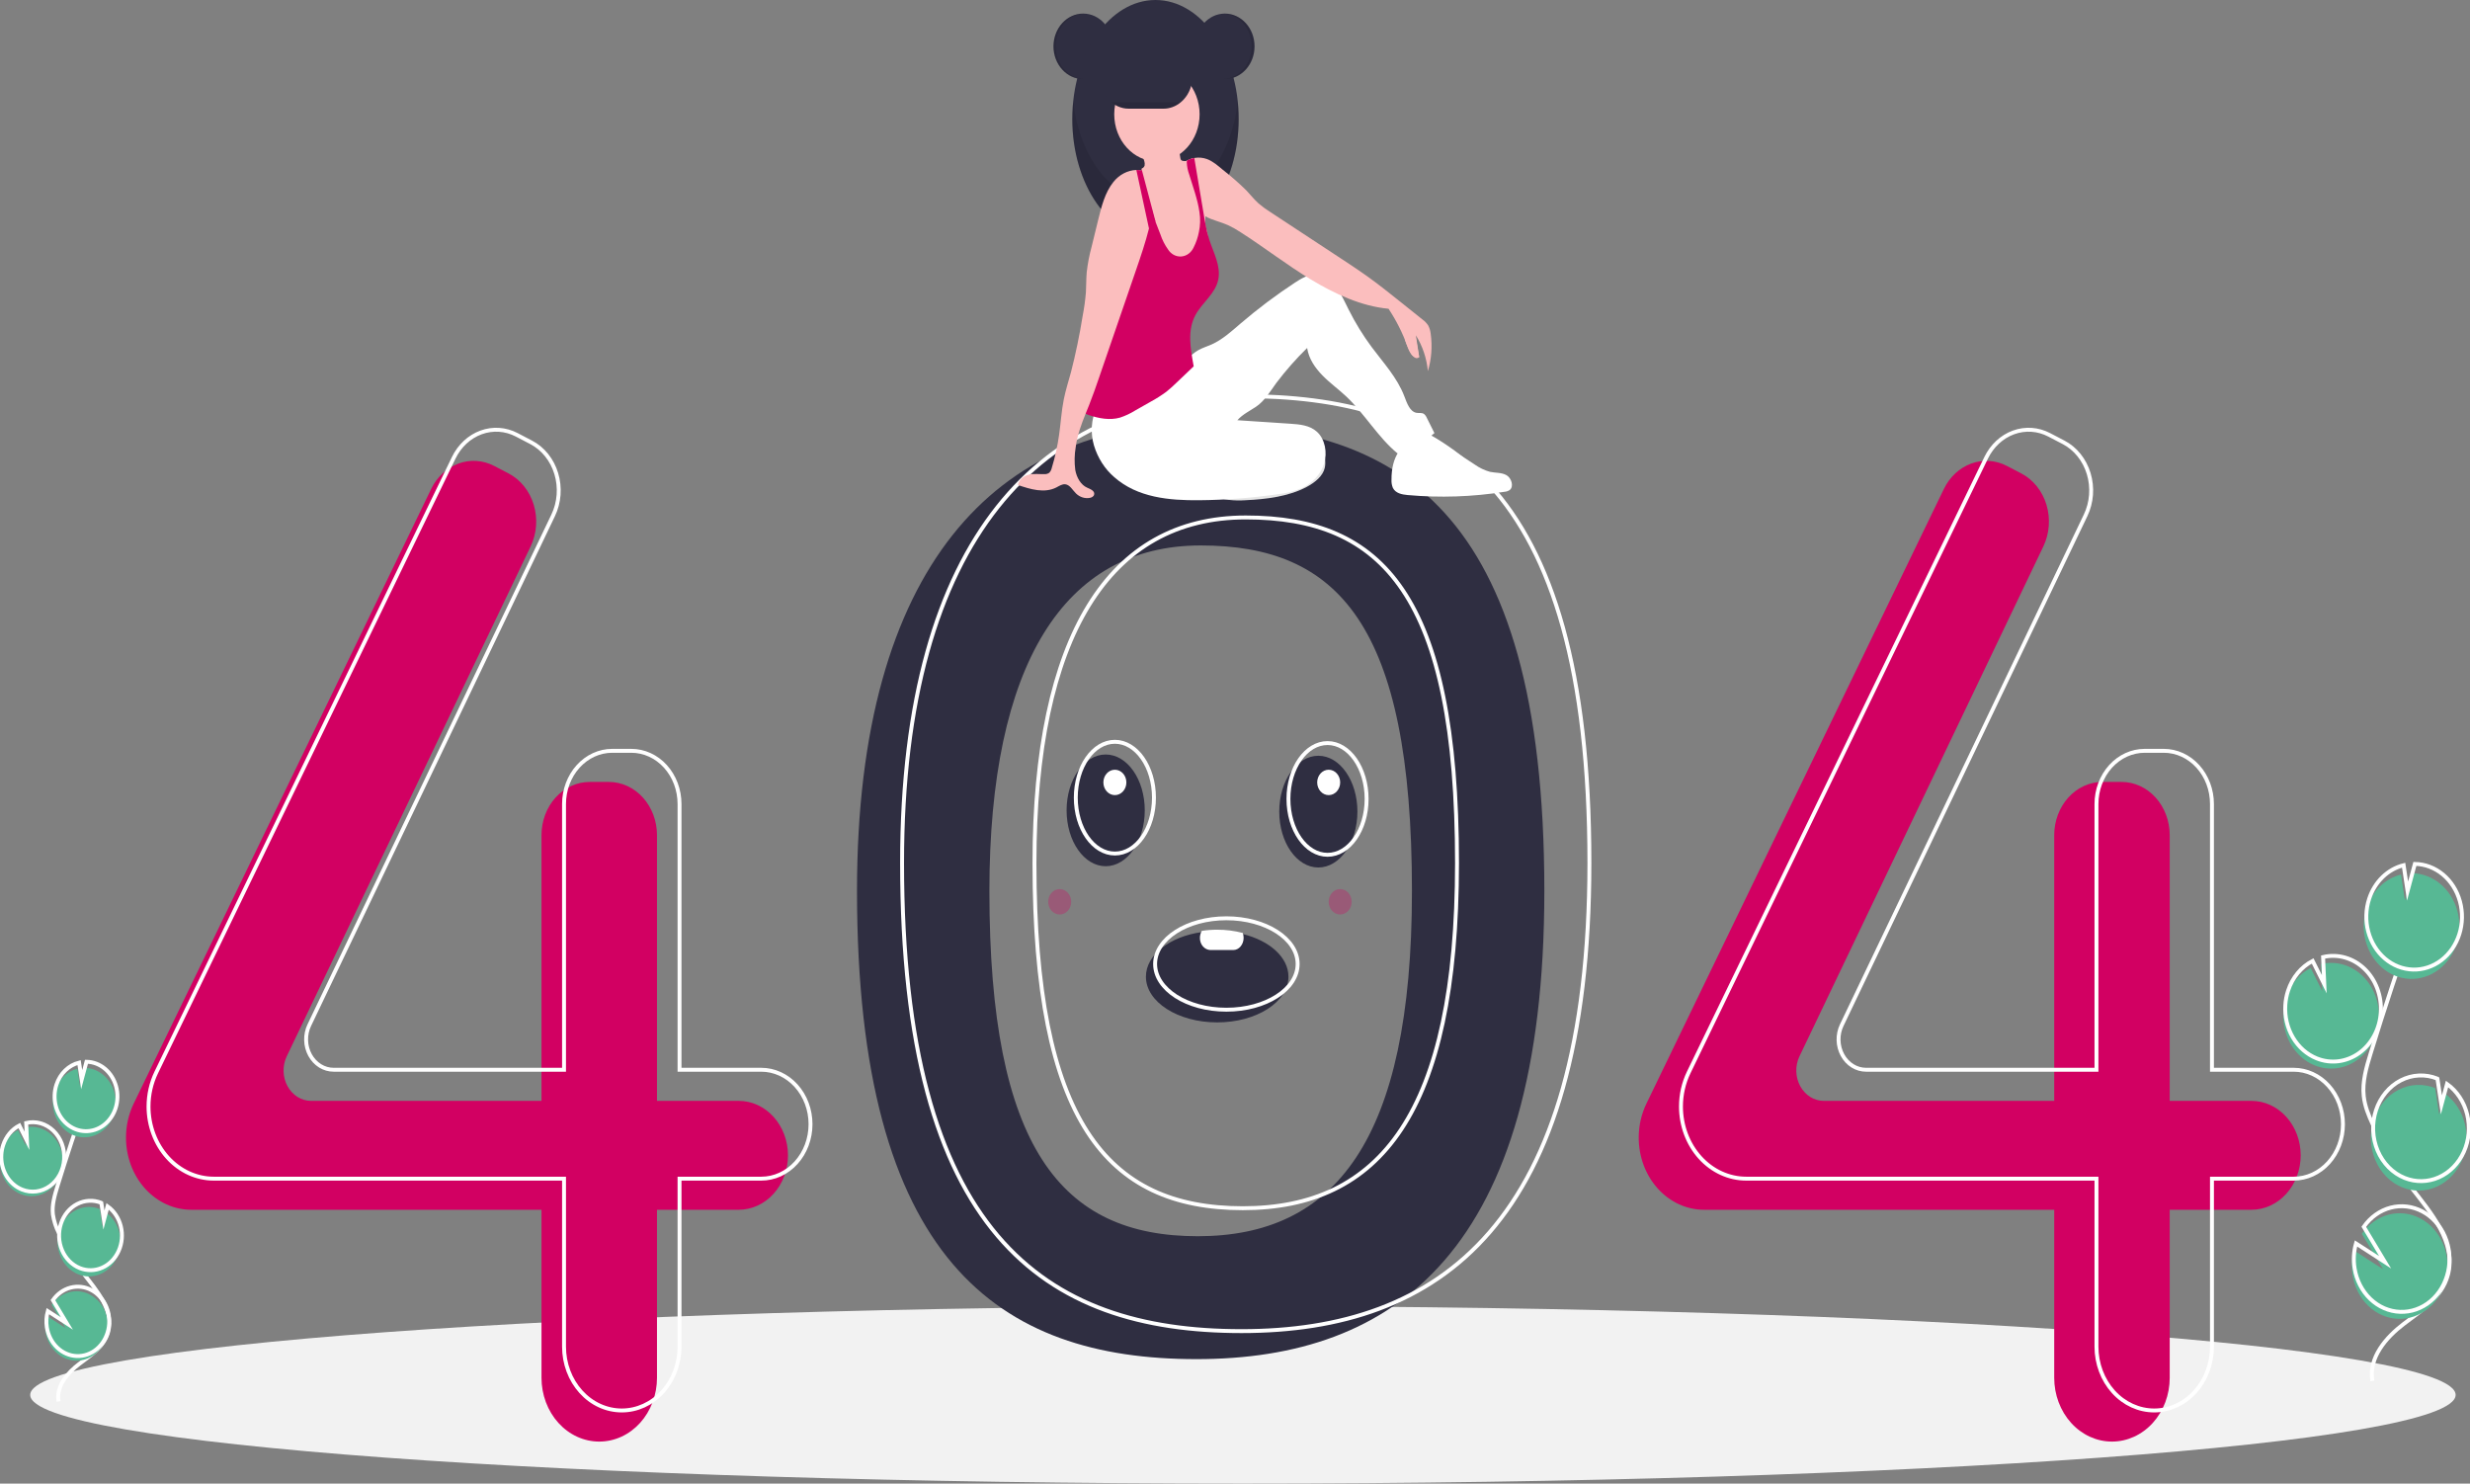  <svg
              width="631"
              height="379"
              viewBox="0 0 631 379"
              fill="none"
              xmlns="http://www.w3.org/2000/svg"
            >
              <rect x="0" y="0" width="631" height="379" fill="#808080" stroke="none"/>
              <g clip-path="url(#clip0)">
                <path
                  d="M317.524 379C488.625 379 627.33 368.857 627.33 356.346C627.33 343.834 488.625 333.692 317.524 333.692C146.423 333.692 7.719 343.834 7.719 356.346C7.719 368.857 146.423 379 317.524 379Z"
                  fill="#F2F2F2"
                />
                <path
                  d="M305.65 108.342C255.175 108.342 218.934 144.112 218.934 227.575C218.934 322.166 255.175 347.205 305.65 347.205C356.126 347.205 394.526 319.781 394.526 227.575C394.526 129.009 356.126 108.342 305.65 108.342ZM305.982 315.807C271.021 315.807 252.757 293.152 252.757 227.636C252.757 169.827 271.769 139.342 306.73 139.342C341.691 139.342 360.703 159.367 360.703 227.636C360.703 291.5 340.943 315.807 305.982 315.807Z"
                  fill="#2F2E41"
                />
                <path
                  d="M188.708 281.229H167.839V213.348C167.839 209.743 166.542 206.285 164.234 203.735C161.926 201.186 158.795 199.754 155.531 199.754H150.641C149.025 199.754 147.424 200.105 145.931 200.788C144.438 201.472 143.081 202.473 141.938 203.735C140.796 204.998 139.889 206.496 139.27 208.146C138.652 209.795 138.334 211.563 138.334 213.348V281.229H79.468C78.257 281.229 77.066 280.884 76.012 280.226C74.957 279.568 74.075 278.62 73.45 277.474C72.825 276.329 72.478 275.024 72.444 273.687C72.41 272.35 72.689 271.026 73.255 269.843L135.558 139.594C136.335 137.97 136.806 136.189 136.942 134.358C137.079 132.528 136.878 130.686 136.352 128.944C135.826 127.201 134.986 125.595 133.883 124.221C132.779 122.847 131.435 121.734 129.932 120.95L126.254 119.032C123.398 117.542 120.133 117.322 117.134 118.417C114.136 119.513 111.633 121.839 110.144 124.916L34.157 281.926C32.864 284.6 32.187 287.585 32.187 290.616C32.187 293.037 32.618 295.434 33.457 297.671C34.296 299.907 35.525 301.939 37.075 303.651C38.624 305.363 40.464 306.721 42.489 307.647C44.514 308.573 46.684 309.05 48.875 309.05H138.334V351.974C138.334 354.114 138.715 356.233 139.457 358.21C140.198 360.187 141.285 361.983 142.655 363.496C144.024 365.009 145.651 366.21 147.441 367.029C149.23 367.848 151.149 368.269 153.086 368.269H153.086C155.024 368.269 156.942 367.848 158.732 367.029C160.522 366.21 162.148 365.009 163.518 363.496C164.888 361.983 165.974 360.187 166.716 358.21C167.457 356.233 167.839 354.114 167.839 351.974V309.05H188.708C192.049 309.05 195.252 307.585 197.614 304.976C199.975 302.367 201.302 298.829 201.302 295.14C201.302 291.45 199.975 287.912 197.614 285.304C195.252 282.695 192.049 281.229 188.708 281.229Z"
                  fill="#D20062"
                />
                <path
                  d="M575.157 281.229H554.287V213.348C554.287 209.743 552.99 206.285 550.682 203.735C548.374 201.186 545.244 199.754 541.98 199.754H537.089C535.473 199.754 533.873 200.105 532.379 200.788C530.886 201.472 529.529 202.473 528.387 203.735C527.244 204.998 526.337 206.496 525.719 208.146C525.1 209.795 524.782 211.563 524.782 213.348V281.229H465.916C464.705 281.229 463.514 280.884 462.46 280.226C461.406 279.568 460.523 278.62 459.898 277.474C459.273 276.329 458.926 275.024 458.892 273.687C458.858 272.35 459.138 271.026 459.703 269.843L522.007 139.594C522.783 137.97 523.254 136.189 523.391 134.358C523.527 132.528 523.326 130.686 522.8 128.944C522.275 127.201 521.435 125.595 520.331 124.221C519.228 122.847 517.883 121.734 516.38 120.95L512.702 119.032C509.846 117.542 506.581 117.322 503.583 118.417C500.584 119.513 498.081 121.839 496.593 124.916L420.606 281.926C419.312 284.6 418.635 287.585 418.635 290.616C418.635 295.505 420.393 300.194 423.523 303.651C426.653 307.108 430.897 309.05 435.324 309.05H524.782V351.974C524.782 356.296 526.336 360.44 529.103 363.496C531.869 366.552 535.622 368.269 539.534 368.269C543.447 368.269 547.199 366.552 549.966 363.496C552.733 360.44 554.287 356.296 554.287 351.974V309.05H575.157C578.497 309.05 581.7 307.585 584.062 304.976C586.423 302.367 587.75 298.829 587.75 295.14C587.75 291.45 586.423 287.912 584.062 285.304C581.7 282.695 578.497 281.229 575.157 281.229Z"
                  fill="#D20062"
                />
                <path
                  d="M194.466 273.28H173.597V205.399C173.597 203.614 173.278 201.846 172.66 200.197C172.041 198.547 171.135 197.049 169.992 195.786C168.849 194.524 167.492 193.523 165.999 192.84C164.506 192.156 162.905 191.805 161.289 191.805H156.399C153.135 191.805 150.004 193.237 147.696 195.786C145.388 198.336 144.091 201.794 144.091 205.399V273.28H85.225C84.014 273.28 82.824 272.935 81.769 272.277C80.715 271.619 79.833 270.671 79.207 269.525C78.582 268.38 78.236 267.075 78.202 265.738C78.168 264.401 78.447 263.077 79.013 261.894L141.316 131.645C142.093 130.021 142.564 128.24 142.7 126.41C142.837 124.579 142.636 122.737 142.11 120.995C141.584 119.252 140.744 117.646 139.641 116.272C138.537 114.898 137.193 113.786 135.69 113.001L132.012 111.083C129.156 109.593 125.891 109.373 122.892 110.469C119.894 111.564 117.391 113.89 115.902 116.967L39.915 273.977C38.621 276.651 37.944 279.636 37.944 282.668V282.668C37.944 287.556 39.703 292.245 42.832 295.702C45.962 299.159 50.207 301.101 54.633 301.101H144.091V344.025C144.091 346.165 144.473 348.284 145.214 350.261C145.956 352.238 147.042 354.034 148.412 355.547C149.782 357.061 151.409 358.261 153.198 359.08C154.988 359.899 156.907 360.32 158.844 360.32H158.844C162.757 360.32 166.509 358.603 169.276 355.547C172.042 352.492 173.597 348.347 173.597 344.025V301.101H194.466C196.12 301.101 197.758 300.742 199.286 300.042C200.814 299.343 202.202 298.319 203.371 297.027C204.541 295.735 205.468 294.202 206.101 292.514C206.734 290.827 207.06 289.018 207.06 287.191V287.191C207.06 285.364 206.734 283.555 206.101 281.868C205.468 280.18 204.541 278.646 203.371 277.355C202.202 276.063 200.814 275.038 199.286 274.339C197.758 273.64 196.12 273.28 194.466 273.28V273.28Z"
                  stroke="#ffff"
                  stroke-miterlimit="10"
                />
                <path
                  d="M585.951 273.28H565.081V205.399C565.081 201.794 563.784 198.336 561.476 195.786C559.168 193.237 556.038 191.805 552.773 191.805H547.883C546.267 191.805 544.667 192.156 543.173 192.84C541.68 193.523 540.323 194.524 539.181 195.786C538.038 197.049 537.131 198.547 536.513 200.197C535.894 201.846 535.576 203.614 535.576 205.399V273.28H476.71C475.499 273.28 474.308 272.935 473.254 272.277C472.2 271.619 471.317 270.671 470.692 269.525C470.067 268.38 469.72 267.075 469.686 265.738C469.652 264.401 469.932 263.077 470.497 261.894L532.8 131.645C533.577 130.021 534.048 128.24 534.185 126.41C534.321 124.579 534.12 122.737 533.594 120.995C533.069 119.252 532.228 117.646 531.125 116.272C530.021 114.898 528.677 113.786 527.174 113.001L523.496 111.083C520.64 109.593 517.375 109.373 514.377 110.469C511.378 111.564 508.875 113.89 507.386 116.967L431.4 273.977C430.106 276.651 429.429 279.636 429.429 282.668C429.429 287.556 431.187 292.245 434.317 295.702C437.447 299.159 441.691 301.101 446.118 301.101H535.576V344.025C535.576 348.347 537.13 352.492 539.897 355.547C542.663 358.603 546.416 360.32 550.328 360.32V360.32C554.241 360.32 557.993 358.603 560.76 355.547C563.527 352.492 565.081 348.347 565.081 344.025V301.101H585.951C587.604 301.101 589.242 300.742 590.77 300.042C592.298 299.343 593.686 298.319 594.856 297.027C596.025 295.735 596.953 294.202 597.586 292.514C598.219 290.827 598.544 289.018 598.544 287.191V287.191C598.544 283.502 597.217 279.963 594.856 277.355C592.494 274.746 589.291 273.28 585.951 273.28V273.28Z"
                  stroke="#ffff"
                  stroke-miterlimit="10"
                />
                <path
                  d="M317.165 101.188C266.689 101.188 230.448 136.958 230.448 220.421C230.448 315.012 266.689 340.051 317.165 340.051C367.641 340.051 406.041 312.627 406.041 220.421C406.041 121.855 367.641 101.188 317.165 101.188ZM317.497 308.653C282.536 308.653 264.271 285.998 264.271 220.482C264.271 162.673 283.284 132.188 318.245 132.188C353.205 132.188 372.218 152.213 372.218 220.482C372.218 284.346 352.457 308.653 317.497 308.653V308.653Z"
                  stroke="#ffff"
                  stroke-miterlimit="10"
                />
                <path
                  d="M276.705 20.209C280.89 20.209 284.282 16.462 284.282 11.839C284.282 7.217 280.89 3.47 276.705 3.47C272.52 3.47 269.128 7.217 269.128 11.839C269.128 16.462 272.52 20.209 276.705 20.209Z"
                  fill="#2F2E41"
                />
                <path
                  d="M295.186 60.83C306.923 60.83 316.439 47.213 316.439 30.415C316.439 13.617 306.923 0 295.186 0C283.449 0 273.934 13.617 273.934 30.415C273.934 47.213 283.449 60.83 295.186 60.83Z"
                  fill="#2F2E41"
                />
                <path
                  opacity="0.1"
                  d="M295.186 51.644C284.54 51.644 275.722 40.44 274.175 25.822C274.014 27.346 273.933 28.88 273.934 30.415C273.934 47.213 283.449 60.83 295.186 60.83C306.923 60.83 316.439 47.213 316.439 30.415C316.439 28.88 316.358 27.346 316.197 25.822C314.65 40.44 305.833 51.644 295.186 51.644Z"
                  fill="black"
                />
                <path
                  d="M338.432 119.486C337.976 121.558 336.008 123.217 333.829 124.376C329.247 126.813 323.595 127.541 318.112 127.785C316.714 127.879 315.311 127.85 313.916 127.699C311.214 127.41 308.679 126.123 306.722 124.046C306.582 123.945 306.467 123.807 306.389 123.644C306.311 123.482 306.271 123.3 306.274 123.116C306.276 122.931 306.321 122.751 306.404 122.591C306.487 122.431 306.605 122.297 306.747 122.201C309.666 118.66 314.536 116.488 319.443 114.925C323.163 113.739 329.651 110.669 333.708 111.083C337.639 111.485 339.009 116.87 338.432 119.486Z"
                  fill="#ffff"
                />
                <path
                  opacity="0.1"
                  d="M338.432 119.486C337.976 121.558 336.008 123.217 333.829 124.376C329.247 126.813 323.595 127.541 318.112 127.785C316.714 127.879 315.311 127.85 313.916 127.699C311.214 127.41 308.679 126.123 306.722 124.046C306.582 123.945 306.467 123.807 306.389 123.644C306.311 123.482 306.271 123.3 306.274 123.116C306.276 122.931 306.321 122.751 306.404 122.591C306.487 122.431 306.605 122.297 306.747 122.201C309.666 118.66 314.536 116.488 319.443 114.925C323.163 113.739 329.651 110.669 333.708 111.083C337.639 111.485 339.009 116.87 338.432 119.486Z"
                  fill="black"
                />
                <path
                  d="M280.172 104.003C278.773 107.031 278.52 110.548 279.468 113.782C280.432 116.992 282.237 119.813 284.653 121.889C290.582 127.138 298.742 127.861 306.34 127.788C312.998 127.724 319.648 127.22 326.252 126.28C328.466 126.064 330.641 125.506 332.714 124.623C335.194 123.438 337.373 121.264 338.256 118.444C339.138 115.623 338.512 112.169 336.415 110.287C334.573 108.633 332.032 108.405 329.662 108.248L316.103 107.348C317.442 105.85 319.226 105.003 320.857 103.915C323.022 102.47 324.46 100.045 326.034 97.859C328.458 94.658 331.097 91.662 333.926 88.896C334.367 91.692 335.969 93.988 337.854 95.917C339.738 97.847 341.911 99.4 343.87 101.237C348.615 105.686 352.031 111.725 357.021 115.833C360.454 114.837 363.663 113.067 366.447 110.636L364.507 106.755C364.346 106.356 364.094 106.009 363.776 105.748C363.227 105.375 362.52 105.567 361.882 105.462C360.179 105.18 359.435 103.007 358.766 101.253C356.931 96.439 353.417 92.703 350.416 88.666C348.201 85.685 346.236 82.489 344.545 79.115C343.537 77.103 342.614 75.008 341.246 73.274C339.878 71.541 337.961 70.178 335.879 70.173C334.039 70.169 332.342 71.2 330.761 72.238C325.944 75.399 321.309 78.886 316.883 82.682C314.566 84.668 312.265 86.766 309.548 87.984C308.404 88.497 307.198 88.847 306.1 89.471C304.178 90.564 302.719 92.413 301.149 94.054C295.547 99.907 287.878 103.7 280.172 104.003Z"
                  fill="#ffff"
                />
                <path
                  d="M308.525 62.34C308.462 64.13 308.118 65.893 307.507 67.552C307.197 68.379 306.737 69.127 306.154 69.749C305.571 70.371 304.879 70.853 304.12 71.167C303.042 71.486 301.911 71.526 300.817 71.285C299.863 71.175 298.943 70.829 298.126 70.273C296.855 69.307 296.221 67.584 295.99 65.898C295.759 64.214 295.862 62.493 295.715 60.797C295.571 59.427 295.335 58.071 295.009 56.739C294.909 56.296 294.807 55.855 294.707 55.414C294.609 54.973 294.513 54.532 294.425 54.092C294.343 53.677 294.268 53.261 294.203 52.842C294.149 52.489 294.101 52.134 294.066 51.777C294.034 50.718 293.874 49.668 293.591 48.656C293.326 47.999 292.993 47.378 292.601 46.804C292.432 46.539 292.27 46.273 292.12 45.998C291.687 45.282 291.486 44.425 291.549 43.567C291.567 43.434 291.596 43.304 291.636 43.177C291.651 43.128 291.667 43.079 291.686 43.032C291.852 42.982 292.005 42.888 292.131 42.758C292.257 42.629 292.352 42.467 292.408 42.287C292.472 41.901 292.442 41.503 292.322 41.134C292.183 40.618 291.994 40.12 291.758 39.65C291.603 39.339 291.076 38.78 291.072 38.425C291.065 37.71 292.329 37.135 292.841 36.853C294.403 35.989 296.146 35.599 297.89 35.722C299.008 35.806 300.22 36.185 300.837 37.22C301.392 38.153 301.318 39.362 301.554 40.446C301.579 40.603 301.64 40.751 301.73 40.876C301.851 40.998 302.002 41.075 302.164 41.097C302.438 41.157 302.719 41.169 302.996 41.133H302.998C303.071 41.127 303.144 41.115 303.216 41.099C303.648 41.011 304.056 40.816 304.41 40.529C304.639 40.462 304.87 40.407 305.103 40.364C305.112 40.363 305.121 40.361 305.13 40.358C306.056 43.585 306.176 47.045 306.934 50.331C307.309 51.967 307.847 53.581 307.923 55.263C307.928 55.337 307.93 55.412 307.932 55.488C307.943 56.029 307.904 56.574 307.925 57.113C307.932 57.355 307.956 57.597 307.999 57.835C308.081 58.218 308.185 58.596 308.307 58.966L308.313 58.984C308.348 59.103 308.381 59.223 308.409 59.344C308.429 59.431 308.448 59.517 308.462 59.605L308.464 59.611C308.601 60.513 308.622 61.432 308.525 62.34Z"
                  fill="#FBBEBE"
                />
                <path
                  d="M295.555 41.234C301.577 41.234 306.458 35.842 306.458 29.19C306.458 22.539 301.577 17.147 295.555 17.147C289.533 17.147 284.651 22.539 284.651 29.19C284.651 35.842 289.533 41.234 295.555 41.234Z"
                  fill="#FBBEBE"
                />
                <path
                  d="M364.779 94.809C364.463 91.523 363.406 88.377 361.704 85.66C361.987 87.517 362.27 89.374 362.554 91.23C362.201 91.343 361.826 91.34 361.475 91.221C361.124 91.101 360.812 90.871 360.577 90.559C360.118 89.926 359.767 89.206 359.54 88.434C358.301 85.037 356.682 81.826 354.719 78.875C347.777 78.236 340.916 75.057 334.811 71.353C328.706 67.65 322.991 63.21 316.967 59.35C315.922 58.653 314.834 58.039 313.71 57.513C311.825 56.678 309.709 56.245 307.922 55.263C307.802 55.198 307.682 55.129 307.564 55.057C307.16 54.815 306.778 54.531 306.422 54.21C306.229 54.037 306.047 53.852 305.875 53.655C304.983 52.509 304.276 51.203 303.785 49.793C302.826 47.449 302.484 44.622 301.526 42.279C301.966 41.825 302.461 41.439 302.996 41.134H302.997C303.075 41.089 303.153 41.046 303.232 41.005C303.611 40.808 304.005 40.649 304.409 40.529C304.638 40.462 304.869 40.407 305.102 40.364C305.112 40.363 305.121 40.361 305.13 40.358C306.21 40.164 307.316 40.26 308.355 40.64C309.874 41.207 311.155 42.34 312.432 43.412C314.506 45.026 316.496 46.769 318.392 48.633C319.445 49.748 320.406 50.972 321.539 51.985C322.48 52.788 323.473 53.514 324.509 54.159C330.639 58.192 336.769 62.225 342.9 66.257C344.976 67.623 347.053 68.989 349.082 70.434C352.165 72.63 355.136 75.01 358.106 77.388C359.856 78.789 361.606 80.19 363.355 81.591C363.928 81.996 364.432 82.51 364.842 83.11C365.204 83.791 365.43 84.551 365.502 85.337C365.941 88.513 365.693 91.759 364.779 94.809Z"
                  fill="#FBBEBE"
                />
                <path
                  d="M311.229 71.397C310.493 75.041 307.159 77.244 305.417 80.444C303.251 84.417 304.134 89.034 304.947 93.584C303.461 94.999 301.975 96.413 300.488 97.828C299.667 98.606 298.847 99.387 297.963 100.075C296.675 101.028 295.329 101.882 293.935 102.631C292.619 103.378 291.303 104.126 289.987 104.874C288.764 105.634 287.468 106.241 286.123 106.683C283.53 107.418 280.777 106.903 278.212 106.052C277.909 105.964 277.618 105.833 277.347 105.662C277.187 105.557 277.047 105.417 276.936 105.252C276.684 104.751 276.592 104.17 276.676 103.605C276.936 98.836 277.992 94.168 279.043 89.534C279.605 86.754 280.361 84.026 281.303 81.375C282.228 79.103 283.29 76.903 284.484 74.79C285.801 72.131 287.362 69.628 289.141 67.321C290.007 66.433 290.736 65.395 291.299 64.247C291.956 62.593 291.702 60.697 291.835 58.897C291.937 57.544 292.262 56.223 292.795 55V54.998C293.079 54.339 293.422 53.713 293.818 53.128C293.998 53.589 294.177 54.05 294.356 54.51C294.474 54.812 294.591 55.114 294.707 55.414C294.859 55.802 295.009 56.189 295.158 56.574C295.589 57.68 296.019 58.786 296.448 59.891C296.912 61.283 297.573 62.584 298.407 63.747C298.788 64.342 299.302 64.818 299.9 65.128C300.497 65.439 301.157 65.572 301.815 65.516C302.474 65.461 303.107 65.218 303.655 64.81C304.203 64.403 304.645 63.846 304.94 63.194C305.561 61.975 306.011 60.66 306.274 59.293C306.639 57.628 306.689 55.898 306.422 54.21C305.977 50.96 304.725 47.641 303.816 44.622C303.446 43.615 303.232 42.547 303.182 41.462C303.184 41.34 303.195 41.219 303.216 41.099C303.221 41.068 303.227 41.036 303.232 41.005C303.611 40.808 304.005 40.649 304.409 40.529C304.639 40.462 304.87 40.407 305.102 40.364C305.903 45.149 306.704 49.934 307.507 54.718C307.525 54.831 307.546 54.943 307.564 55.057C307.679 55.743 307.795 56.429 307.924 57.113C308.041 57.733 308.167 58.352 308.307 58.966L308.313 58.984C308.361 59.193 308.41 59.399 308.462 59.605L308.464 59.611C308.606 60.175 308.765 60.734 308.945 61.285C310.031 64.606 311.925 67.95 311.229 71.397Z"
                  fill="#D20062"
                />
                <path
                  d="M355.479 122.602C355.445 123.304 355.568 124.005 355.838 124.642C356.52 126.019 358.157 126.332 359.574 126.461C367.851 127.213 376.177 126.932 384.397 125.626C384.843 125.592 385.276 125.444 385.661 125.193C386.829 124.288 386.109 122.082 384.833 121.376C383.557 120.67 382.042 120.84 380.642 120.534C379.251 120.147 377.927 119.513 376.72 118.655C373.881 116.853 371.083 114.975 368.326 113.019C366.685 111.855 364.748 110.613 362.899 111.303C357.892 113.174 355.446 116.637 355.479 122.602Z"
                  fill="#ffff"
                />
                <path
                  d="M294.467 53.836V53.838C294.454 53.924 294.441 54.008 294.424 54.092C294.404 54.23 294.38 54.371 294.356 54.51C294.127 55.806 293.846 57.096 293.522 58.378C292.635 61.92 291.447 65.404 290.268 68.838C287.104 78.044 283.94 87.251 280.775 96.458C279.976 98.777 279.18 101.098 278.272 103.37C277.969 104.127 277.657 104.89 277.347 105.662C276.234 108.424 275.166 111.276 274.811 114.215C274.48 116.15 274.442 118.131 274.698 120.08C275.053 122.007 276.112 123.889 277.77 124.601C278.579 124.95 279.738 125.418 279.516 126.346C279.396 126.857 278.871 127.106 278.4 127.191C277.778 127.301 277.141 127.258 276.536 127.065C275.93 126.873 275.37 126.535 274.896 126.077C274.011 125.209 273.331 123.86 272.154 123.715C271.339 123.617 270.588 124.156 269.842 124.534C266.796 126.071 263.248 124.995 260.049 123.903C260.3 122.472 261.601 121.529 262.893 121.243C264.185 120.955 265.521 121.159 266.839 121.121C267.26 121.146 267.679 121.027 268.038 120.78C268.359 120.454 268.585 120.028 268.685 119.559C269.533 116.781 270.165 113.928 270.572 111.031C270.997 108.003 271.174 104.929 271.78 101.939C272.251 99.606 272.98 97.346 273.604 95.056C274.812 90.34 275.804 85.56 276.576 80.734C276.966 78.729 277.246 76.7 277.413 74.657C277.518 72.963 277.468 71.261 277.616 69.573C277.864 67.376 278.279 65.207 278.856 63.087C279.422 60.775 279.987 58.463 280.551 56.153C281.388 52.734 282.286 49.182 284.408 46.525C285.145 45.589 286.048 44.83 287.061 44.296C288.074 43.762 289.176 43.463 290.298 43.418C290.718 43.417 291.138 43.467 291.549 43.567C291.617 43.585 291.685 43.603 291.754 43.624C292.202 43.753 292.631 43.95 293.031 44.208C293.685 43.748 294.018 43.91 294.452 44.618C294.833 45.368 295.012 46.222 294.969 47.08C295.006 49.345 294.838 51.608 294.467 53.836Z"
                  fill="#FBBEBE"
                />
                <path
                  d="M295.186 56.543L295.158 56.574L295.009 56.739L293.523 58.378L292.795 55L290.298 43.418C290.719 43.417 291.138 43.467 291.549 43.567C291.567 43.434 291.596 43.303 291.636 43.177L291.754 43.624L292.6 46.804L294.203 52.842L294.467 53.836V53.838L295.186 56.543Z"
                  fill="#D20062"
                />
                <path
                  d="M304.615 19.593C304.613 20.666 304.421 21.727 304.048 22.717C303.675 23.708 303.129 24.607 302.441 25.364C302.192 25.639 301.925 25.895 301.642 26.127C300.367 27.189 298.814 27.764 297.217 27.765H288.351C286.392 27.761 284.514 26.899 283.129 25.368C281.745 23.837 280.968 21.761 280.968 19.597C280.968 17.433 281.745 15.357 283.129 13.826C284.514 12.295 286.392 11.433 288.351 11.43H297.217C299.176 11.435 301.054 12.297 302.44 13.826C303.826 15.356 304.608 17.429 304.615 19.593Z"
                  fill="#2F2E41"
                />
                <path
                  d="M312.927 20.209C317.111 20.209 320.504 16.462 320.504 11.839C320.504 7.217 317.111 3.47 312.927 3.47C308.742 3.47 305.35 7.217 305.35 11.839C305.35 16.462 308.742 20.209 312.927 20.209Z"
                  fill="#2F2E41"
                />
                <path
                  opacity="0.1"
                  d="M312.742 3.47C312.649 3.47 312.557 3.474 312.465 3.478C314.425 3.557 316.281 4.472 317.642 6.031C319.004 7.591 319.765 9.673 319.765 11.839C319.765 14.006 319.004 16.088 317.642 17.647C316.281 19.207 314.425 20.122 312.465 20.201C312.557 20.204 312.649 20.209 312.742 20.209C314.752 20.209 316.679 19.327 318.1 17.757C319.521 16.188 320.319 14.059 320.319 11.839C320.319 9.62 319.521 7.491 318.1 5.921C316.679 4.352 314.752 3.47 312.742 3.47Z"
                  fill="black"
                />
                <path
                  opacity="0.1"
                  d="M276.705 3.47C276.798 3.47 276.89 3.474 276.982 3.478C275.022 3.557 273.166 4.472 271.805 6.031C270.443 7.591 269.683 9.673 269.683 11.839C269.683 14.006 270.443 16.088 271.805 17.647C273.166 19.207 275.022 20.122 276.982 20.201C276.89 20.204 276.798 20.209 276.705 20.209C274.697 20.207 272.771 19.324 271.352 17.755C269.932 16.185 269.135 14.058 269.135 11.839C269.135 9.621 269.932 7.493 271.352 5.924C272.771 4.355 274.697 3.472 276.705 3.47Z"
                  fill="black"
                />
                <path
                  opacity="0.1"
                  d="M301.642 26.127C300.367 27.189 298.814 27.764 297.217 27.765H288.351C286.754 27.764 285.2 27.189 283.925 26.127H301.642Z"
                  fill="black"
                />
                <path
                  d="M358.896 86.77C358.896 86.77 360.806 92.849 362.554 91.23L361.16 83.284L358.896 86.77Z"
                  fill="#FBBEBE"
                />
                <path
                  d="M591.34 272.169C593.119 272.883 595.024 273.131 596.905 272.894C598.786 272.656 600.591 271.939 602.178 270.8C603.765 269.66 605.091 268.129 606.051 266.327C607.011 264.525 607.579 262.501 607.711 260.415C607.842 258.329 607.532 256.238 606.807 254.306C606.082 252.375 604.96 250.656 603.531 249.285C602.101 247.914 600.403 246.929 598.57 246.406C596.737 245.884 594.819 245.839 592.968 246.275L593.274 253.224L590.297 247.269C587.376 248.785 585.119 251.52 584.023 254.873C583.633 256.048 583.397 257.277 583.32 258.525C583.132 261.453 583.813 264.369 585.26 266.831C586.708 269.293 588.842 271.167 591.34 272.169Z"
                  fill="#57B894"
                />
                <path
                  d="M606.068 352.767C605.018 346.857 609.571 341.618 614.068 338.212C618.565 334.807 623.82 331.461 625.355 325.681C627.56 317.375 620.991 309.768 615.878 303.209C612.085 298.34 608.827 292.993 606.174 287.278C605.11 284.986 604.132 282.591 603.853 280.034C603.449 276.352 604.52 272.689 605.599 269.177C609.193 257.477 613.036 245.876 617.127 234.373"
                  stroke="#ffff"
                  stroke-miterlimit="10"
                />
                <path
                  d="M591.843 270.379C593.622 271.094 595.527 271.342 597.408 271.105C599.289 270.867 601.094 270.15 602.681 269.011C604.268 267.871 605.594 266.34 606.554 264.538C607.514 262.736 608.082 260.712 608.213 258.626C608.345 256.54 608.035 254.449 607.31 252.517C606.585 250.586 605.463 248.867 604.034 247.496C602.604 246.125 600.906 245.14 599.073 244.617C597.24 244.095 595.322 244.05 593.471 244.486L593.777 251.435L590.8 245.479C587.879 246.996 585.622 249.731 584.526 253.084C584.136 254.259 583.9 255.488 583.823 256.736C583.635 259.664 584.316 262.58 585.763 265.042C587.211 267.504 589.345 269.378 591.843 270.379V270.379Z"
                  stroke="#ffff"
                  stroke-miterlimit="10"
                />
                <path
                  d="M604.575 231.973C605.273 229.845 606.445 227.946 607.982 226.449C609.52 224.953 611.374 223.909 613.373 223.412L614.379 230.018L616.245 223.08C618.836 223.122 621.347 224.073 623.417 225.795C625.486 227.516 627.007 229.92 627.759 232.659C628.511 235.397 628.456 238.329 627.602 241.031C626.747 243.733 625.137 246.064 623.004 247.69C620.872 249.315 618.327 250.149 615.737 250.073C613.147 249.996 610.646 249.012 608.595 247.264C606.544 245.515 605.049 243.091 604.327 240.343C603.604 237.594 603.691 234.663 604.575 231.973H604.575Z"
                  fill="#57B894"
                />
                <path
                  d="M605.246 229.588C605.944 227.46 607.116 225.56 608.653 224.064C610.191 222.568 612.044 221.523 614.044 221.026L615.05 227.633L616.916 220.694C619.507 220.737 622.018 221.687 624.088 223.409C626.157 225.131 627.678 227.535 628.43 230.273C629.182 233.012 629.127 235.944 628.272 238.645C627.418 241.347 625.808 243.679 623.675 245.304C621.543 246.929 618.998 247.764 616.408 247.687C613.817 247.611 611.316 246.627 609.266 244.878C607.215 243.129 605.72 240.705 604.998 237.957C604.275 235.209 604.362 232.278 605.246 229.588H605.246Z"
                  stroke="#ffff"
                  stroke-miterlimit="10"
                />
                <path
                  d="M613.732 303.342C616.554 304.473 619.653 304.417 622.44 303.186C625.227 301.954 627.506 299.633 628.842 296.665C630.179 293.697 630.481 290.289 629.689 287.091C628.897 283.893 627.068 281.129 624.55 279.325L623.116 284.657L622.1 277.973C622.089 277.968 622.079 277.963 622.068 277.96C620.559 277.354 618.957 277.083 617.353 277.161C615.749 277.24 614.174 277.666 612.719 278.417C611.265 279.168 609.958 280.228 608.874 281.537C607.791 282.846 606.951 284.377 606.404 286.045C605.856 287.712 605.611 289.482 605.683 291.254C605.755 293.026 606.143 294.764 606.823 296.371C607.504 297.977 608.464 299.42 609.65 300.616C610.835 301.812 612.222 302.739 613.732 303.342H613.732Z"
                  fill="#57B894"
                />
                <path
                  d="M614.314 300.926C617.136 302.057 620.235 302.001 623.022 300.769C625.809 299.538 628.088 297.217 629.424 294.249C630.761 291.28 631.063 287.873 630.271 284.675C629.479 281.477 627.65 278.713 625.132 276.909L623.698 282.241L622.682 275.557C622.672 275.551 622.661 275.547 622.65 275.544C621.141 274.938 619.539 274.666 617.935 274.745C616.331 274.823 614.756 275.25 613.301 276.001C611.847 276.752 610.54 277.812 609.456 279.121C608.373 280.429 607.533 281.961 606.986 283.628C606.438 285.296 606.193 287.066 606.265 288.837C606.337 290.609 606.725 292.348 607.405 293.954C608.086 295.561 609.046 297.003 610.232 298.2C611.417 299.396 612.804 300.322 614.314 300.926H614.314Z"
                  stroke="#ffff"
                  stroke-miterlimit="10"
                />
                <path
                  d="M601.007 325.764C601.492 328.813 602.912 331.585 605.028 333.615C607.144 335.645 609.827 336.81 612.628 336.915C615.429 337.019 618.178 336.056 620.413 334.188C622.647 332.319 624.233 329.659 624.902 326.653C625.572 323.646 625.286 320.477 624.091 317.677C622.897 314.876 620.867 312.615 618.342 311.271C615.816 309.927 612.95 309.584 610.223 310.297C607.495 311.011 605.073 312.739 603.363 315.191L608.808 324.245L601.367 319.44C600.79 321.485 600.667 323.654 601.007 325.764Z"
                  fill="#57B894"
                />
                <path
                  d="M601.511 323.975C601.996 327.024 603.416 329.796 605.532 331.826C607.647 333.856 610.331 335.021 613.132 335.125C615.933 335.23 618.682 334.267 620.917 332.398C623.151 330.53 624.736 327.87 625.406 324.863C626.076 321.857 625.789 318.688 624.595 315.888C623.4 313.087 621.37 310.825 618.845 309.482C616.32 308.138 613.454 307.795 610.727 308.508C607.999 309.222 605.577 310.95 603.866 313.402L609.312 322.456L601.871 317.651C601.294 319.696 601.171 321.865 601.511 323.975V323.975Z"
                  stroke="#ffff"
                  stroke-miterlimit="10"
                />
                <path
                  d="M5.29 305.058C6.459 305.527 7.71 305.69 8.946 305.534C10.182 305.378 11.368 304.907 12.411 304.159C13.453 303.41 14.325 302.404 14.955 301.22C15.586 300.036 15.959 298.706 16.045 297.336C16.131 295.965 15.928 294.591 15.452 293.322C14.975 292.053 14.238 290.924 13.299 290.023C12.36 289.122 11.244 288.475 10.04 288.132C8.836 287.788 7.576 287.759 6.359 288.045L6.56 292.611L4.605 288.698C2.685 289.694 1.202 291.491 0.482 293.695C0.226 294.466 0.071 295.274 0.02 296.094C-0.103 298.018 0.344 299.934 1.295 301.551C2.246 303.169 3.648 304.4 5.29 305.058Z"
                  fill="#57B894"
                />
                <path
                  d="M14.967 358.013C14.277 354.13 17.268 350.687 20.223 348.45C23.178 346.212 26.63 344.014 27.639 340.217C29.087 334.759 24.771 329.762 21.412 325.452C18.92 322.253 16.78 318.74 15.036 314.985C14.278 313.51 13.762 311.899 13.511 310.226C13.246 307.807 13.95 305.4 14.659 303.092C17.02 295.406 19.545 287.783 22.233 280.226"
                  stroke="#ffff"
                  stroke-miterlimit="10"
                />
                <path
                  d="M5.621 303.882C6.79 304.352 8.041 304.515 9.277 304.359C10.513 304.203 11.699 303.732 12.742 302.983C13.784 302.234 14.655 301.228 15.286 300.044C15.917 298.86 16.29 297.531 16.376 296.16C16.462 294.789 16.259 293.416 15.783 292.147C15.306 290.878 14.569 289.748 13.63 288.848C12.691 287.947 11.575 287.299 10.371 286.956C9.167 286.613 7.907 286.583 6.69 286.87L6.891 291.436L4.936 287.523C3.016 288.519 1.533 290.316 0.813 292.519C0.557 293.291 0.402 294.099 0.351 294.919C0.228 296.842 0.675 298.758 1.626 300.376C2.577 301.993 3.98 303.224 5.621 303.882V303.882Z"
                  stroke="#ffff"
                  stroke-miterlimit="10"
                />
                <path
                  d="M13.986 278.649C14.444 277.251 15.214 276.003 16.224 275.02C17.235 274.037 18.452 273.35 19.766 273.024L20.427 277.364L21.653 272.806C23.355 272.833 25.005 273.458 26.365 274.589C27.725 275.721 28.724 277.3 29.218 279.099C29.712 280.898 29.676 282.825 29.114 284.6C28.553 286.375 27.495 287.907 26.094 288.975C24.693 290.043 23.021 290.591 21.319 290.541C19.617 290.49 17.974 289.844 16.627 288.695C15.279 287.546 14.297 285.953 13.822 284.148C13.348 282.342 13.405 280.416 13.986 278.649Z"
                  fill="#57B894"
                />
                <path
                  d="M14.426 277.081C14.885 275.683 15.655 274.435 16.665 273.452C17.675 272.469 18.893 271.783 20.206 271.456L20.867 275.797L22.093 271.238C23.796 271.266 25.446 271.891 26.805 273.022C28.165 274.153 29.164 275.733 29.659 277.532C30.153 279.331 30.116 281.257 29.555 283.032C28.993 284.808 27.936 286.34 26.535 287.407C25.133 288.475 23.461 289.024 21.759 288.973C20.058 288.923 18.415 288.277 17.067 287.127C15.72 285.978 14.738 284.386 14.263 282.58C13.788 280.775 13.845 278.849 14.426 277.081V277.081Z"
                  stroke="#ffff"
                  stroke-miterlimit="10"
                />
                <path
                  d="M20.002 325.54C21.856 326.282 23.892 326.246 25.723 325.437C27.554 324.628 29.051 323.103 29.93 321.152C30.808 319.202 31.006 316.963 30.486 314.862C29.966 312.761 28.764 310.945 27.109 309.76L26.167 313.263L25.499 308.871C25.493 308.868 25.486 308.865 25.479 308.863C24.487 308.465 23.434 308.286 22.38 308.337C21.326 308.389 20.292 308.669 19.336 309.162C18.38 309.656 17.521 310.352 16.809 311.212C16.097 312.072 15.545 313.079 15.185 314.174C14.826 315.27 14.665 316.433 14.712 317.597C14.759 318.761 15.014 319.904 15.461 320.959C15.909 322.015 16.54 322.963 17.319 323.749C18.098 324.534 19.01 325.143 20.002 325.54Z"
                  fill="#57B894"
                />
                <path
                  d="M20.385 323.952C22.238 324.695 24.275 324.658 26.106 323.849C27.937 323.04 29.434 321.515 30.312 319.565C31.191 317.615 31.389 315.376 30.869 313.275C30.349 311.174 29.147 309.358 27.492 308.172L26.55 311.676L25.882 307.284C25.876 307.28 25.869 307.278 25.862 307.275C24.87 306.878 23.818 306.7 22.764 306.753C21.711 306.805 20.677 307.085 19.722 307.579C17.792 308.575 16.3 310.377 15.574 312.589C14.848 314.8 14.947 317.24 15.849 319.371C16.751 321.502 18.383 323.15 20.385 323.952V323.952Z"
                  stroke="#ffff"
                  stroke-miterlimit="10"
                />
                <path
                  d="M11.642 340.271C11.961 342.274 12.893 344.096 14.284 345.429C15.674 346.763 17.437 347.529 19.277 347.597C21.118 347.666 22.924 347.033 24.392 345.805C25.86 344.578 26.901 342.83 27.342 340.855C27.782 338.88 27.593 336.798 26.809 334.958C26.024 333.118 24.69 331.632 23.031 330.749C21.372 329.866 19.489 329.64 17.697 330.109C15.905 330.578 14.313 331.714 13.19 333.325L16.768 339.273L11.879 336.116C11.499 337.46 11.418 338.885 11.642 340.271Z"
                  fill="#57B894"
                />
                <path
                  d="M11.972 339.095C12.291 341.099 13.223 342.92 14.614 344.254C16.004 345.588 17.767 346.353 19.607 346.422C21.448 346.49 23.254 345.858 24.722 344.63C26.19 343.402 27.232 341.654 27.672 339.679C28.112 337.704 27.924 335.622 27.139 333.782C26.354 331.942 25.02 330.456 23.361 329.573C21.702 328.691 19.819 328.465 18.027 328.934C16.235 329.403 14.644 330.538 13.52 332.149L17.098 338.098L12.209 334.94C11.83 336.284 11.748 337.709 11.972 339.095V339.095Z"
                  stroke="#ffff"
                  stroke-miterlimit="10"
                />
                <path
                  d="M282.464 221.287C287.978 221.287 292.448 214.897 292.448 207.015C292.448 199.133 287.978 192.744 282.464 192.744C276.95 192.744 272.479 199.133 272.479 207.015C272.479 214.897 276.95 221.287 282.464 221.287Z"
                  fill="#2F2E41"
                />
                <path
                  d="M336.79 221.611C342.304 221.611 346.774 215.222 346.774 207.34C346.774 199.458 342.304 193.068 336.79 193.068C331.276 193.068 326.806 199.458 326.806 207.34C326.806 215.222 331.276 221.611 336.79 221.611Z"
                  fill="#2F2E41"
                />
                <path
                  d="M329.155 249.506C329.155 255.954 321.003 261.183 310.949 261.183C300.894 261.183 292.742 255.954 292.742 249.506C292.742 243.921 298.856 239.25 307.026 238.108C308.326 237.919 309.637 237.826 310.949 237.829C313.147 237.822 315.339 238.083 317.485 238.608C324.31 240.288 329.155 244.537 329.155 249.506Z"
                  fill="#2F2E41"
                />
                <path
                  d="M284.813 218.044C290.328 218.044 294.798 211.654 294.798 203.772C294.798 195.89 290.328 189.5 284.813 189.5C279.299 189.5 274.829 195.89 274.829 203.772C274.829 211.654 279.299 218.044 284.813 218.044Z"
                  stroke="#ffff"
                  stroke-miterlimit="10"
                />
                <path
                  d="M339.139 218.368C344.653 218.368 349.123 211.978 349.123 204.096C349.123 196.214 344.653 189.824 339.139 189.824C333.624 189.824 329.154 196.214 329.154 204.096C329.154 211.978 333.624 218.368 339.139 218.368Z"
                  stroke="#ffff"
                  stroke-miterlimit="10"
                />
                <path
                  d="M313.297 257.94C323.353 257.94 331.504 252.712 331.504 246.263C331.504 239.814 323.353 234.586 313.297 234.586C303.242 234.586 295.091 239.814 295.091 246.263C295.091 252.712 303.242 257.94 313.297 257.94Z"
                  stroke="#ffff"
                  stroke-miterlimit="10"
                />
                <path
                  d="M317.702 239.581C317.707 240.397 317.43 241.184 316.927 241.781C316.689 242.068 316.401 242.297 316.079 242.454C315.758 242.611 315.411 242.693 315.059 242.695H309.186C308.462 242.667 307.778 242.324 307.283 241.74C306.788 241.157 306.522 240.38 306.543 239.581C306.54 238.948 306.708 238.329 307.025 237.803C308.324 237.601 309.636 237.501 310.948 237.505C313.149 237.497 315.343 237.776 317.485 238.335C317.63 238.731 317.704 239.154 317.702 239.581Z"
                  fill="white"
                />
                <path
                  d="M284.814 203.123C286.435 203.123 287.75 201.671 287.75 199.879C287.75 198.088 286.435 196.636 284.814 196.636C283.192 196.636 281.877 198.088 281.877 199.879C281.877 201.671 283.192 203.123 284.814 203.123Z"
                  fill="white"
                />
                <path
                  d="M339.433 203.123C341.054 203.123 342.369 201.671 342.369 199.879C342.369 198.088 341.054 196.636 339.433 196.636C337.811 196.636 336.496 198.088 336.496 199.879C336.496 201.671 337.811 203.123 339.433 203.123Z"
                  fill="white"
                />
                <path
                  opacity="0.3"
                  d="M342.369 233.613C343.991 233.613 345.306 232.16 345.306 230.369C345.306 228.578 343.991 227.126 342.369 227.126C340.747 227.126 339.433 228.578 339.433 230.369C339.433 232.16 340.747 233.613 342.369 233.613Z"
                  fill="#D20062"
                />
                <path
                  opacity="0.3"
                  d="M270.718 233.613C272.34 233.613 273.654 232.16 273.654 230.369C273.654 228.578 272.34 227.126 270.718 227.126C269.096 227.126 267.781 228.578 267.781 230.369C267.781 232.16 269.096 233.613 270.718 233.613Z"
                  fill="#D20062"
                />
              </g>
              <defs>
                <clipPath id="clip0">
                  <rect width="631" height="379" fill="white" />
                </clipPath>
              </defs>
            </svg>

